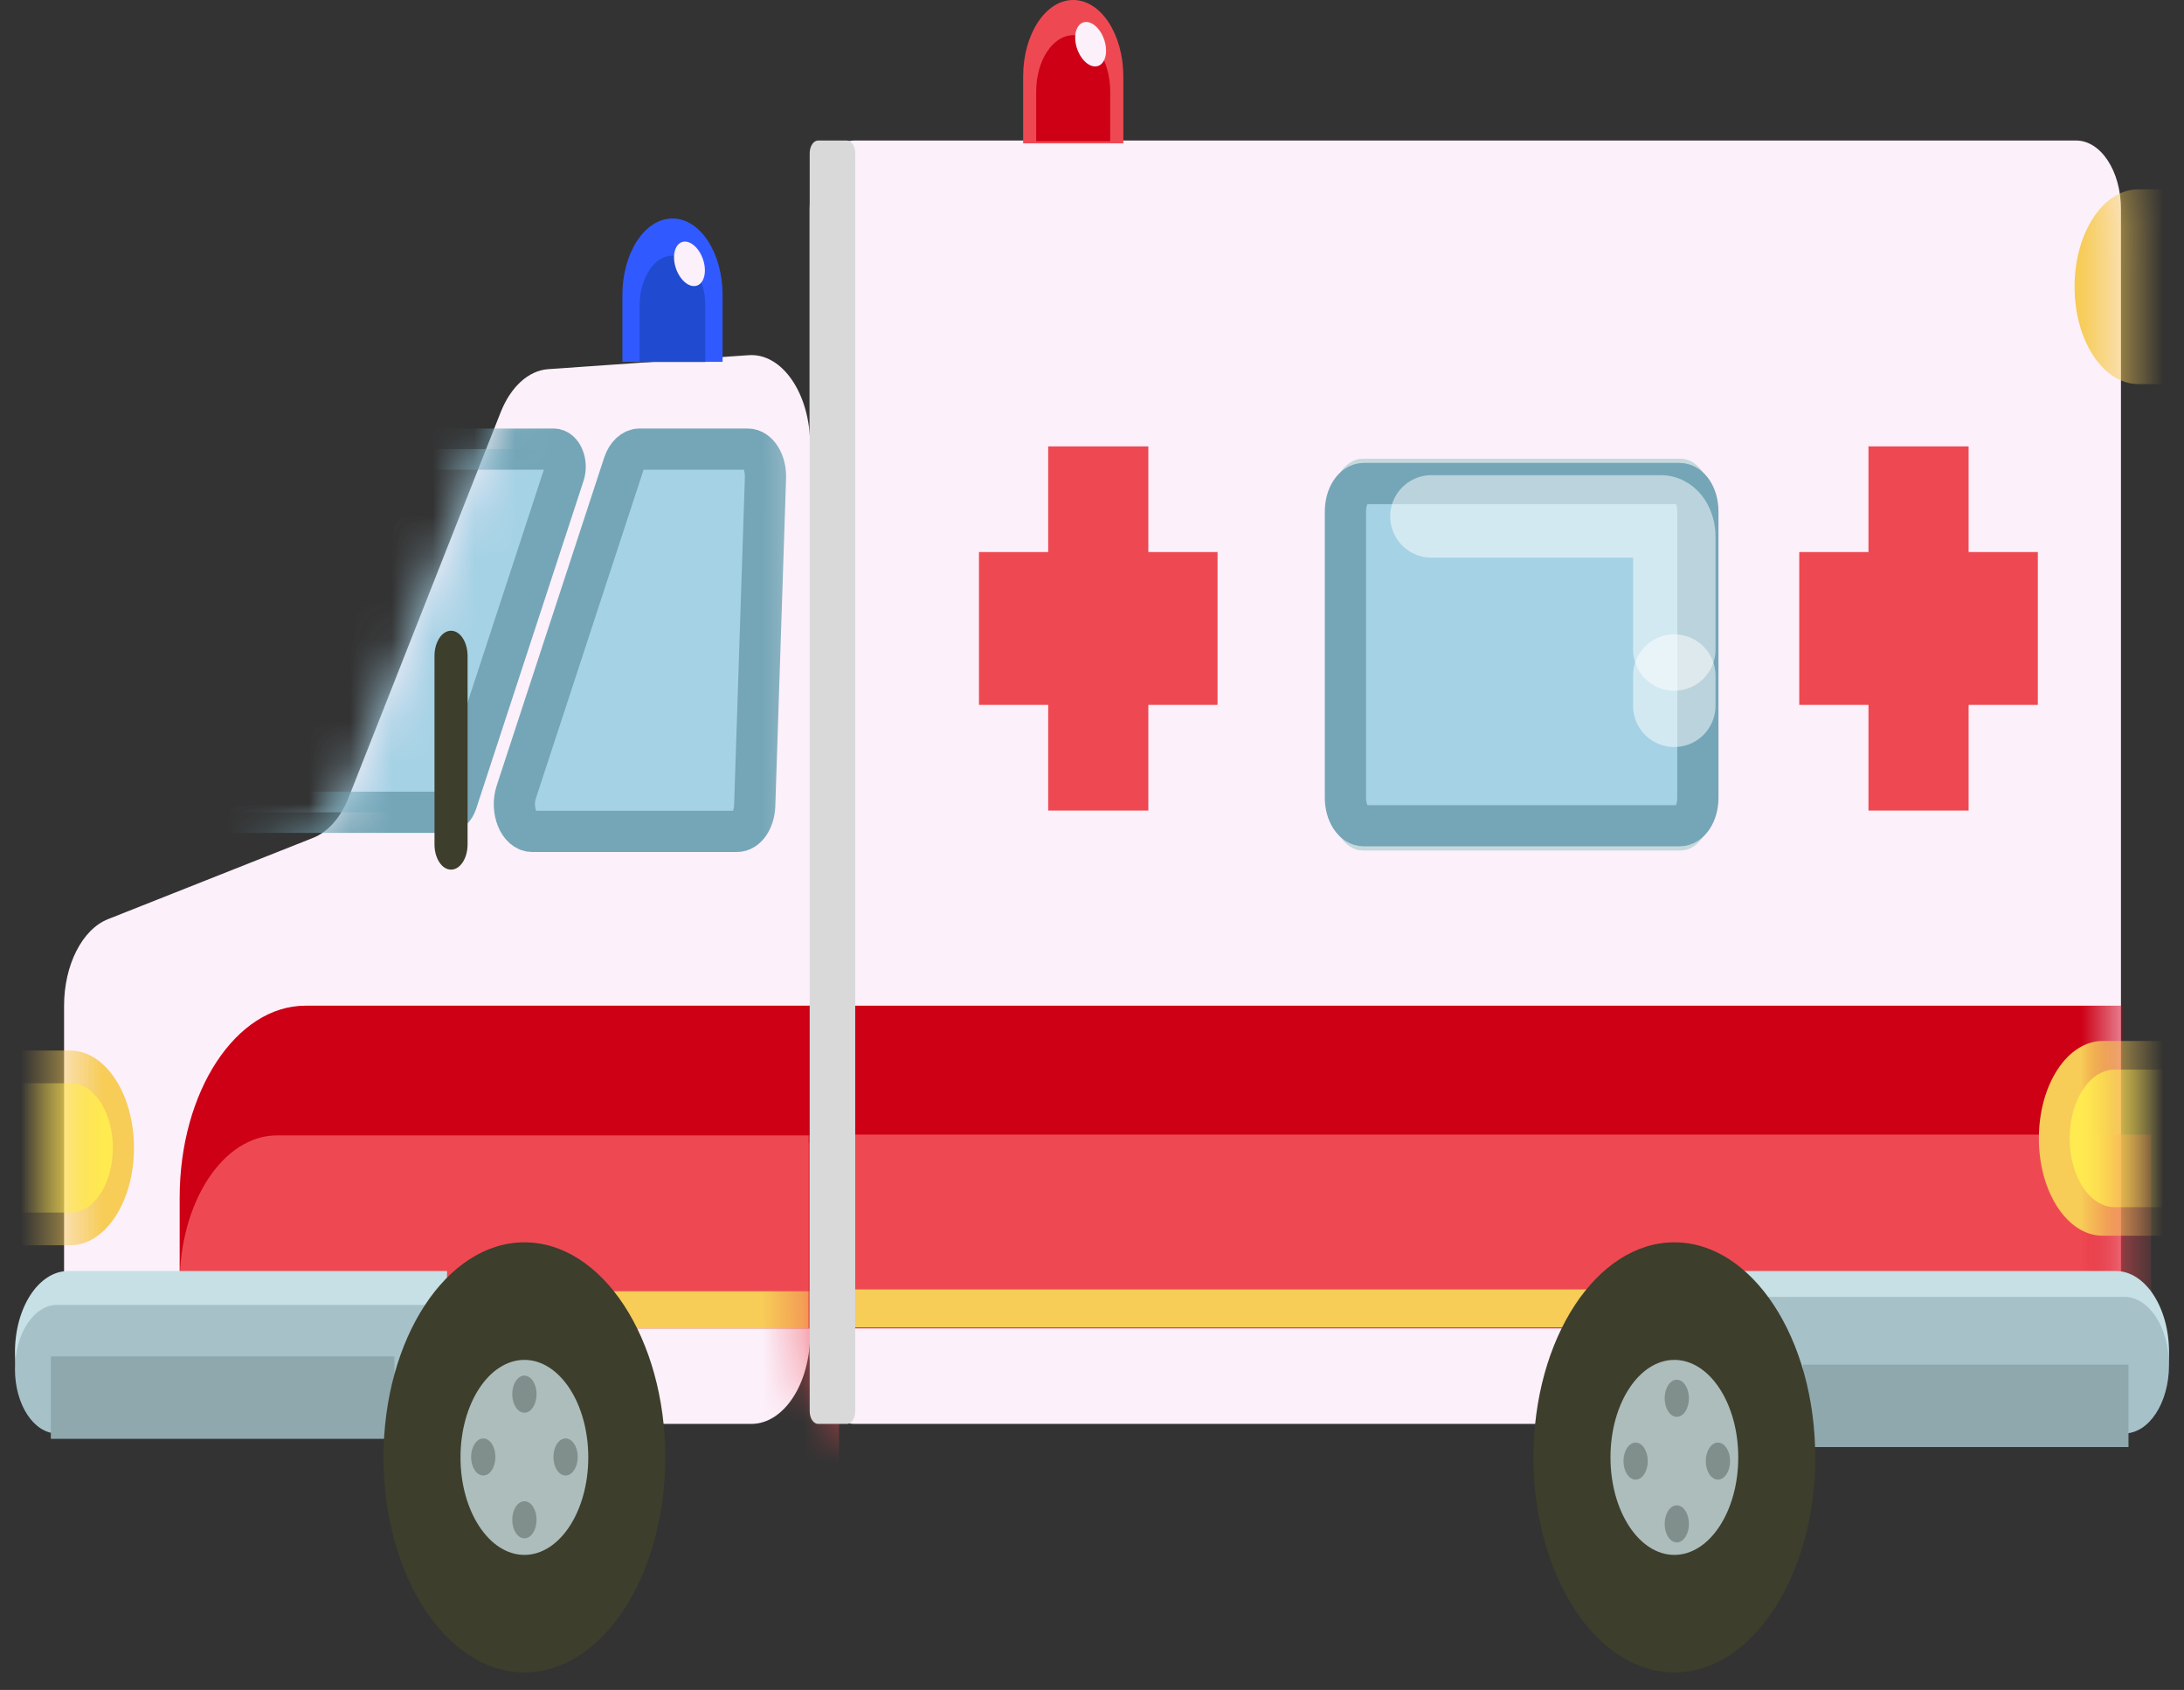 <svg width="53" height="41" viewBox="0 0 53 41" fill="none" xmlns="http://www.w3.org/2000/svg">
<rect x="0" y="0" width="53" height="41" fill="#333333" stroke="none"/>
<path d="M50.381 34.545H20.738C20.136 34.545 19.648 33.801 19.648 32.883V5.071C19.648 4.153 20.136 3.409 20.738 3.409H50.381C50.983 3.409 51.47 4.153 51.47 5.071V32.883C51.47 33.801 50.983 34.545 50.381 34.545Z" fill="#FCF0FA"/>
<path d="M12.148 10.006L8.462 19.345C8.27 19.832 7.96 20.185 7.599 20.327L2.622 22.299C1.994 22.547 1.555 23.412 1.555 24.402V32.372C1.555 33.572 2.193 34.545 2.979 34.545H6.898H13.736H18.234C19.021 34.545 19.659 33.572 19.659 32.372V10.788C19.659 9.549 18.98 8.56 18.169 8.617L13.303 8.956C12.827 8.989 12.394 9.383 12.148 10.006Z" fill="#FCF0FA"/>
<path d="M40.786 20.634H33.069C32.634 20.634 32.282 20.097 32.282 19.434V12.329C32.282 11.666 32.634 11.129 33.069 11.129H40.786C41.221 11.129 41.573 11.666 41.573 12.329V19.434C41.573 20.097 41.221 20.634 40.786 20.634Z" fill="#C5D9DD"/>
<path d="M40.76 20.033H33.094C32.849 20.033 32.65 19.73 32.65 19.355V12.408C32.65 12.034 32.849 11.731 33.094 11.731H40.76C41.005 11.731 41.203 12.034 41.203 12.408V19.355C41.203 19.73 41.005 20.033 40.76 20.033Z" fill="#A6D2E5"/>
<path d="M40.76 20.033H33.094C32.849 20.033 32.65 19.73 32.65 19.355V12.408C32.65 12.034 32.849 11.731 33.094 11.731H40.76C41.005 11.731 41.203 12.034 41.203 12.408V19.355C41.203 19.73 41.005 20.033 40.76 20.033Z" stroke="#74A6B7" stroke-miterlimit="10"/>
<path d="M19.662 32.227H4.36V29.057C4.36 26.485 5.727 24.399 7.413 24.399H19.662V32.227H19.662Z" fill="#CD0016"/>
<path d="M19.662 32.227H4.36V31.148C4.36 29.159 5.417 27.546 6.721 27.546H19.662V32.227Z" fill="#EE4952"/>
<path d="M19.662 32.227H4.36C4.36 31.73 4.624 31.327 4.95 31.327H19.662V32.227H19.662Z" fill="#F7CC57"/>
<path d="M10.848 34.777H1.655C0.942 34.777 0.363 33.895 0.363 32.806C0.363 31.718 0.942 30.836 1.655 30.836H10.848V34.777Z" fill="#C7E0E5"/>
<path d="M10.848 34.777H1.385C0.821 34.777 0.363 34.079 0.363 33.218C0.363 32.356 0.821 31.658 1.385 31.658H10.848V34.777Z" fill="#A7C1C9"/>
<path d="M9.572 33.907H1.234" stroke="#8EA8AD" stroke-width="2" stroke-miterlimit="10"/>
<path d="M12.726 40.574C14.615 40.574 16.145 38.238 16.145 35.357C16.145 32.476 14.615 30.14 12.726 30.14C10.838 30.14 9.307 32.476 9.307 35.357C9.307 38.238 10.838 40.574 12.726 40.574Z" fill="#3D3E2C"/>
<path d="M12.726 37.723C13.582 37.723 14.276 36.663 14.276 35.357C14.276 34.051 13.582 32.992 12.726 32.992C11.87 32.992 11.175 34.051 11.175 35.357C11.175 36.663 11.87 37.723 12.726 37.723Z" fill="#ACBDBB"/>
<path d="M12.726 34.274C12.889 34.274 13.021 34.072 13.021 33.824C13.021 33.576 12.889 33.374 12.726 33.374C12.563 33.374 12.431 33.576 12.431 33.824C12.431 34.072 12.563 34.274 12.726 34.274Z" fill="#808E8C"/>
<path d="M12.726 37.321C12.889 37.321 13.021 37.12 13.021 36.871C13.021 36.623 12.889 36.422 12.726 36.422C12.563 36.422 12.431 36.623 12.431 36.871C12.431 37.12 12.563 37.321 12.726 37.321Z" fill="#808E8C"/>
<path d="M11.728 35.797C11.89 35.797 12.022 35.596 12.022 35.347C12.022 35.099 11.89 34.898 11.728 34.898C11.565 34.898 11.433 35.099 11.433 35.347C11.433 35.596 11.565 35.797 11.728 35.797Z" fill="#808E8C"/>
<path d="M13.725 35.797C13.888 35.797 14.02 35.596 14.02 35.347C14.02 35.099 13.888 34.898 13.725 34.898C13.562 34.898 13.43 35.099 13.43 35.347C13.43 35.596 13.562 35.797 13.725 35.797Z" fill="#808E8C"/>
<mask id="mask0_272_2767" style="mask-type:luminance" maskUnits="userSpaceOnUse" x="1" y="8" width="19" height="27">
<path d="M12.148 10.006L8.462 19.345C8.27 19.832 7.96 20.184 7.599 20.327L2.622 22.298C1.994 22.547 1.555 23.412 1.555 24.402V32.371C1.555 33.572 2.193 34.545 2.979 34.545H6.898H13.736H18.234C19.021 34.545 19.659 33.572 19.659 32.371V10.788C19.659 9.548 18.98 8.56 18.169 8.617L13.303 8.956C12.827 8.989 12.394 9.383 12.148 10.006Z" fill="white"/>
</mask>
<g mask="url(#mask0_272_2767)">
<path d="M1.702 30.212H-10.503C-11.358 30.212 -12.051 29.154 -12.051 27.849C-12.051 26.544 -11.358 25.487 -10.503 25.487H1.702C2.557 25.487 3.251 26.544 3.251 27.849C3.251 29.154 2.557 30.212 1.702 30.212Z" fill="#F7CC57"/>
</g>
<mask id="mask1_272_2767" style="mask-type:luminance" maskUnits="userSpaceOnUse" x="1" y="8" width="19" height="27">
<path d="M12.148 10.006L8.462 19.345C8.27 19.832 7.96 20.184 7.599 20.327L2.622 22.298C1.994 22.547 1.555 23.412 1.555 24.402V32.371C1.555 33.572 2.193 34.545 2.979 34.545H6.898H13.736H18.234C19.021 34.545 19.659 33.572 19.659 32.371V10.788C19.659 9.548 18.98 8.56 18.169 8.617L13.303 8.956C12.827 8.989 12.394 9.383 12.148 10.006Z" fill="white"/>
</mask>
<g mask="url(#mask1_272_2767)">
<path d="M1.712 29.418H-9.815C-10.383 29.418 -10.843 28.715 -10.843 27.849C-10.843 26.983 -10.383 26.281 -9.815 26.281H1.712C2.28 26.281 2.74 26.983 2.74 27.849C2.74 28.715 2.28 29.418 1.712 29.418Z" fill="#FFEA50"/>
</g>
<mask id="mask2_272_2767" style="mask-type:luminance" maskUnits="userSpaceOnUse" x="1" y="8" width="19" height="27">
<path d="M12.148 10.006L8.462 19.345C8.27 19.832 7.96 20.184 7.599 20.327L2.622 22.298C1.994 22.547 1.555 23.412 1.555 24.402V32.371C1.555 33.572 2.193 34.545 2.979 34.545H6.898H13.736H18.234C19.021 34.545 19.659 33.572 19.659 32.371V10.788C19.659 9.548 18.98 8.56 18.169 8.617L13.303 8.956C12.827 8.989 12.394 9.383 12.148 10.006Z" fill="white"/>
</mask>
<g mask="url(#mask2_272_2767)">
<path d="M18.315 19.544L18.576 11.589C18.588 11.212 18.391 10.896 18.144 10.896H15.523C15.359 10.896 15.209 11.038 15.136 11.261L12.529 19.215C12.385 19.654 12.594 20.17 12.916 20.17H17.883C18.113 20.171 18.303 19.895 18.315 19.544Z" fill="#A6D2E5"/>
</g>
<mask id="mask3_272_2767" style="mask-type:luminance" maskUnits="userSpaceOnUse" x="1" y="8" width="19" height="27">
<path d="M12.148 10.006L8.462 19.345C8.27 19.832 7.96 20.184 7.599 20.327L2.622 22.298C1.994 22.547 1.555 23.412 1.555 24.402V32.371C1.555 33.572 2.193 34.545 2.979 34.545H6.898H13.736H18.234C19.021 34.545 19.659 33.572 19.659 32.371V10.788C19.659 9.548 18.98 8.56 18.169 8.617L13.303 8.956C12.827 8.989 12.394 9.383 12.148 10.006Z" fill="white"/>
</mask>
<g mask="url(#mask3_272_2767)">
<path d="M18.315 19.544L18.576 11.589C18.588 11.212 18.391 10.896 18.144 10.896H15.523C15.359 10.896 15.209 11.038 15.136 11.261L12.529 19.215C12.385 19.654 12.594 20.17 12.916 20.17H17.883C18.113 20.171 18.303 19.895 18.315 19.544Z" stroke="#74A6B7" stroke-miterlimit="10"/>
</g>
<mask id="mask4_272_2767" style="mask-type:luminance" maskUnits="userSpaceOnUse" x="1" y="8" width="19" height="27">
<path d="M12.148 10.006L8.462 19.345C8.27 19.832 7.96 20.184 7.599 20.327L2.622 22.298C1.994 22.547 1.555 23.412 1.555 24.402V32.371C1.555 33.572 2.193 34.545 2.979 34.545H6.898H13.736H18.234C19.021 34.545 19.659 33.572 19.659 32.371V10.788C19.659 9.548 18.98 8.56 18.169 8.617L13.303 8.956C12.827 8.989 12.394 9.383 12.148 10.006Z" fill="white"/>
</mask>
<g mask="url(#mask4_272_2767)">
<path d="M13.685 11.514L11.078 19.471C11.03 19.615 10.934 19.707 10.827 19.707H5.561C5.317 19.707 5.189 19.264 5.355 18.99L10.157 11.034C10.21 10.946 10.285 10.896 10.363 10.896H13.434C13.643 10.896 13.778 11.231 13.685 11.514Z" fill="#A6D2E5"/>
</g>
<mask id="mask5_272_2767" style="mask-type:luminance" maskUnits="userSpaceOnUse" x="1" y="8" width="19" height="27">
<path d="M12.148 10.006L8.462 19.345C8.27 19.832 7.96 20.184 7.599 20.327L2.622 22.298C1.994 22.547 1.555 23.412 1.555 24.402V32.371C1.555 33.572 2.193 34.545 2.979 34.545H6.898H13.736H18.234C19.021 34.545 19.659 33.572 19.659 32.371V10.788C19.659 9.548 18.98 8.56 18.169 8.617L13.303 8.956C12.827 8.989 12.394 9.383 12.148 10.006Z" fill="white"/>
</mask>
<g mask="url(#mask5_272_2767)">
<path d="M13.685 11.514L11.078 19.471C11.03 19.615 10.934 19.707 10.827 19.707H5.561C5.317 19.707 5.189 19.264 5.355 18.99L10.157 11.034C10.21 10.946 10.285 10.896 10.363 10.896H13.434C13.643 10.896 13.778 11.231 13.685 11.514Z" stroke="#74A6B7" stroke-miterlimit="10"/>
</g>
<path d="M10.946 21.098C10.724 21.098 10.544 20.824 10.544 20.486V15.914C10.544 15.576 10.724 15.302 10.946 15.302C11.167 15.302 11.347 15.576 11.347 15.914V20.486C11.347 20.824 11.167 21.098 10.946 21.098Z" fill="#3D3E2C"/>
<path d="M27.867 10.83H25.437V19.665H27.867V10.83Z" fill="#EE4952"/>
<path d="M23.757 13.393V17.101H29.547V13.393H23.757Z" fill="#EE4952"/>
<path d="M49.453 13.393H47.773V10.83H45.343V13.393H43.663V17.101H45.343V19.665H47.773V17.101H49.453V13.393Z" fill="#EE4952"/>
<path d="M17.535 8.778H15.104V7.156C15.104 6.131 15.648 5.301 16.319 5.301C16.991 5.301 17.535 6.131 17.535 7.156V8.778H17.535Z" fill="#305AFF"/>
<path d="M17.117 8.781H15.52V7.42C15.52 6.747 15.878 6.201 16.319 6.201C16.76 6.201 17.117 6.747 17.117 7.42V8.781Z" fill="#204BD1"/>
<path d="M27.26 3.478H24.829V1.855C24.829 0.83 25.373 0 26.044 0C26.716 0 27.26 0.83 27.26 1.855L27.26 3.478Z" fill="#EE4952"/>
<path d="M26.942 3.424H25.145V2.224C25.145 1.467 25.548 0.854 26.044 0.854C26.54 0.854 26.942 1.467 26.942 2.224V3.424Z" fill="#CD0016"/>
<mask id="mask6_272_2767" style="mask-type:luminance" maskUnits="userSpaceOnUse" x="19" y="3" width="33" height="32">
<path d="M50.381 34.545H20.738C20.136 34.545 19.648 33.801 19.648 32.883V5.071C19.648 4.153 20.136 3.409 20.738 3.409H50.381C50.983 3.409 51.47 4.153 51.47 5.071V32.883C51.47 33.801 50.983 34.545 50.381 34.545Z" fill="white"/>
</mask>
<g mask="url(#mask6_272_2767)">
<path d="M51.506 24.399H19.614V32.227H51.506V24.399Z" fill="#CD0016"/>
</g>
<mask id="mask7_272_2767" style="mask-type:luminance" maskUnits="userSpaceOnUse" x="19" y="3" width="33" height="32">
<path d="M50.381 34.545H20.738C20.136 34.545 19.648 33.801 19.648 32.883V5.071C19.648 4.153 20.136 3.409 20.738 3.409H50.381C50.983 3.409 51.47 4.153 51.47 5.071V32.883C51.47 33.801 50.983 34.545 50.381 34.545Z" fill="white"/>
</mask>
<g mask="url(#mask7_272_2767)">
<path d="M52.204 27.527H20.313V32.208H52.204V27.527Z" fill="#EE4952"/>
</g>
<mask id="mask8_272_2767" style="mask-type:luminance" maskUnits="userSpaceOnUse" x="19" y="3" width="33" height="32">
<path d="M50.381 34.545H20.738C20.136 34.545 19.648 33.801 19.648 32.883V5.071C19.648 4.153 20.136 3.409 20.738 3.409H50.381C50.983 3.409 51.47 4.153 51.47 5.071V32.883C51.47 33.801 50.983 34.545 50.381 34.545Z" fill="white"/>
</mask>
<g mask="url(#mask8_272_2767)">
<path d="M52.204 31.283H20.313V32.207H52.204V31.283Z" fill="#F7CC57"/>
</g>
<mask id="mask9_272_2767" style="mask-type:luminance" maskUnits="userSpaceOnUse" x="19" y="3" width="33" height="32">
<path d="M50.381 34.545H20.738C20.136 34.545 19.648 33.801 19.648 32.883V5.071C19.648 4.153 20.136 3.409 20.738 3.409H50.381C50.983 3.409 51.47 4.153 51.47 5.071V32.883C51.47 33.801 50.983 34.545 50.381 34.545Z" fill="white"/>
</mask>
<g mask="url(#mask9_272_2767)">
<path d="M63.231 29.98H51.026C50.171 29.98 49.478 28.922 49.478 27.618C49.478 26.313 50.171 25.255 51.026 25.255H63.231C64.087 25.255 64.78 26.313 64.78 27.618C64.78 28.922 64.087 29.98 63.231 29.98Z" fill="#F7CC57"/>
</g>
<mask id="mask10_272_2767" style="mask-type:luminance" maskUnits="userSpaceOnUse" x="19" y="3" width="33" height="32">
<path d="M50.381 34.545H20.738C20.136 34.545 19.648 33.801 19.648 32.883V5.071C19.648 4.153 20.136 3.409 20.738 3.409H50.381C50.983 3.409 51.47 4.153 51.47 5.071V32.883C51.47 33.801 50.983 34.545 50.381 34.545Z" fill="white"/>
</mask>
<g mask="url(#mask10_272_2767)">
<path d="M62.94 29.287H51.318C50.714 29.287 50.224 28.54 50.224 27.618C50.224 26.696 50.714 25.949 51.318 25.949H62.94C63.544 25.949 64.034 26.696 64.034 27.618C64.034 28.54 63.544 29.287 62.94 29.287Z" fill="#FFEA50"/>
</g>
<mask id="mask11_272_2767" style="mask-type:luminance" maskUnits="userSpaceOnUse" x="19" y="3" width="33" height="32">
<path d="M50.381 34.545H20.738C20.136 34.545 19.648 33.801 19.648 32.883V5.071C19.648 4.153 20.136 3.409 20.738 3.409H50.381C50.983 3.409 51.47 4.153 51.47 5.071V32.883C51.47 33.801 50.983 34.545 50.381 34.545Z" fill="white"/>
</mask>
<g mask="url(#mask11_272_2767)">
<path d="M64.097 9.318H51.892C51.037 9.318 50.344 8.26 50.344 6.956C50.344 5.651 51.037 4.593 51.892 4.593H64.097C64.953 4.593 65.646 5.651 65.646 6.956C65.646 8.26 64.953 9.318 64.097 9.318Z" fill="#F7CC57"/>
</g>
<mask id="mask12_272_2767" style="mask-type:luminance" maskUnits="userSpaceOnUse" x="19" y="3" width="33" height="32">
<path d="M50.381 34.545H20.738C20.136 34.545 19.648 33.801 19.648 32.883V5.071C19.648 4.153 20.136 3.409 20.738 3.409H50.381C50.983 3.409 51.47 4.153 51.47 5.071V32.883C51.47 33.801 50.983 34.545 50.381 34.545Z" fill="white"/>
</mask>
<g mask="url(#mask12_272_2767)">
<path d="M20.361 35.557H5.059V32.388C5.059 29.815 6.426 27.73 8.112 27.73H20.361V35.557Z" fill="#EE4952"/>
</g>
<path d="M20.551 34.545H19.852C19.74 34.545 19.649 34.407 19.649 34.236V3.719C19.649 3.548 19.74 3.409 19.852 3.409H20.551C20.663 3.409 20.754 3.548 20.754 3.719V34.236C20.755 34.407 20.663 34.545 20.551 34.545Z" fill="#D9D9D9"/>
<path d="M42.151 34.777H51.345C52.058 34.777 52.637 33.895 52.637 32.806C52.637 31.718 52.058 30.836 51.345 30.836H42.151V34.777Z" fill="#C7E0E5"/>
<path d="M42.151 34.777H51.55C52.15 34.777 52.636 34.035 52.636 33.12C52.636 32.205 52.15 31.463 51.55 31.463H42.151V34.777Z" fill="#A7C1C9"/>
<path d="M51.653 34.107H43.752" stroke="#8EA8AD" stroke-width="2" stroke-miterlimit="10"/>
<path d="M40.632 40.574C42.521 40.574 44.051 38.238 44.051 35.357C44.051 32.476 42.521 30.14 40.632 30.14C38.744 30.14 37.213 32.476 37.213 35.357C37.213 38.238 38.744 40.574 40.632 40.574Z" fill="#3D3E2C"/>
<path d="M40.632 37.723C41.489 37.723 42.183 36.663 42.183 35.357C42.183 34.051 41.489 32.992 40.632 32.992C39.776 32.992 39.082 34.051 39.082 35.357C39.082 36.663 39.776 37.723 40.632 37.723Z" fill="#ACBDBB"/>
<path d="M40.691 34.373C40.854 34.373 40.986 34.172 40.986 33.924C40.986 33.675 40.854 33.474 40.691 33.474C40.529 33.474 40.397 33.675 40.397 33.924C40.397 34.172 40.529 34.373 40.691 34.373Z" fill="#808E8C"/>
<path d="M40.691 37.42C40.854 37.42 40.986 37.219 40.986 36.971C40.986 36.722 40.854 36.521 40.691 36.521C40.529 36.521 40.397 36.722 40.397 36.971C40.397 37.219 40.529 37.42 40.691 37.42Z" fill="#808E8C"/>
<path d="M39.693 35.897C39.855 35.897 39.987 35.696 39.987 35.447C39.987 35.199 39.855 34.998 39.693 34.998C39.53 34.998 39.398 35.199 39.398 35.447C39.398 35.696 39.53 35.897 39.693 35.897Z" fill="#808E8C"/>
<path d="M41.69 35.897C41.853 35.897 41.985 35.696 41.985 35.447C41.985 35.199 41.853 34.998 41.69 34.998C41.527 34.998 41.395 35.199 41.395 35.447C41.395 35.696 41.527 35.897 41.69 35.897Z" fill="#808E8C"/>
<path d="M26.787 1.474C26.894 1.275 26.838 0.934 26.661 0.712C26.484 0.49 26.253 0.472 26.146 0.671C26.039 0.869 26.096 1.211 26.273 1.432C26.45 1.654 26.68 1.673 26.787 1.474Z" fill="#FCF0FA"/>
<path d="M17.052 6.803C17.159 6.604 17.102 6.263 16.925 6.041C16.748 5.819 16.518 5.8 16.411 5.999C16.304 6.198 16.361 6.539 16.538 6.761C16.715 6.983 16.945 7.002 17.052 6.803Z" fill="#FCF0FA"/>
<path opacity="0.51" d="M40.631 16.39V17.123" stroke="white" stroke-width="2" stroke-miterlimit="10" stroke-linecap="round" stroke-linejoin="round"/>
<path opacity="0.51" d="M34.737 12.528H40.308C40.486 12.528 40.631 12.748 40.631 13.02V15.758" stroke="white" stroke-width="2" stroke-miterlimit="10" stroke-linecap="round" stroke-linejoin="round"/>
</svg>
